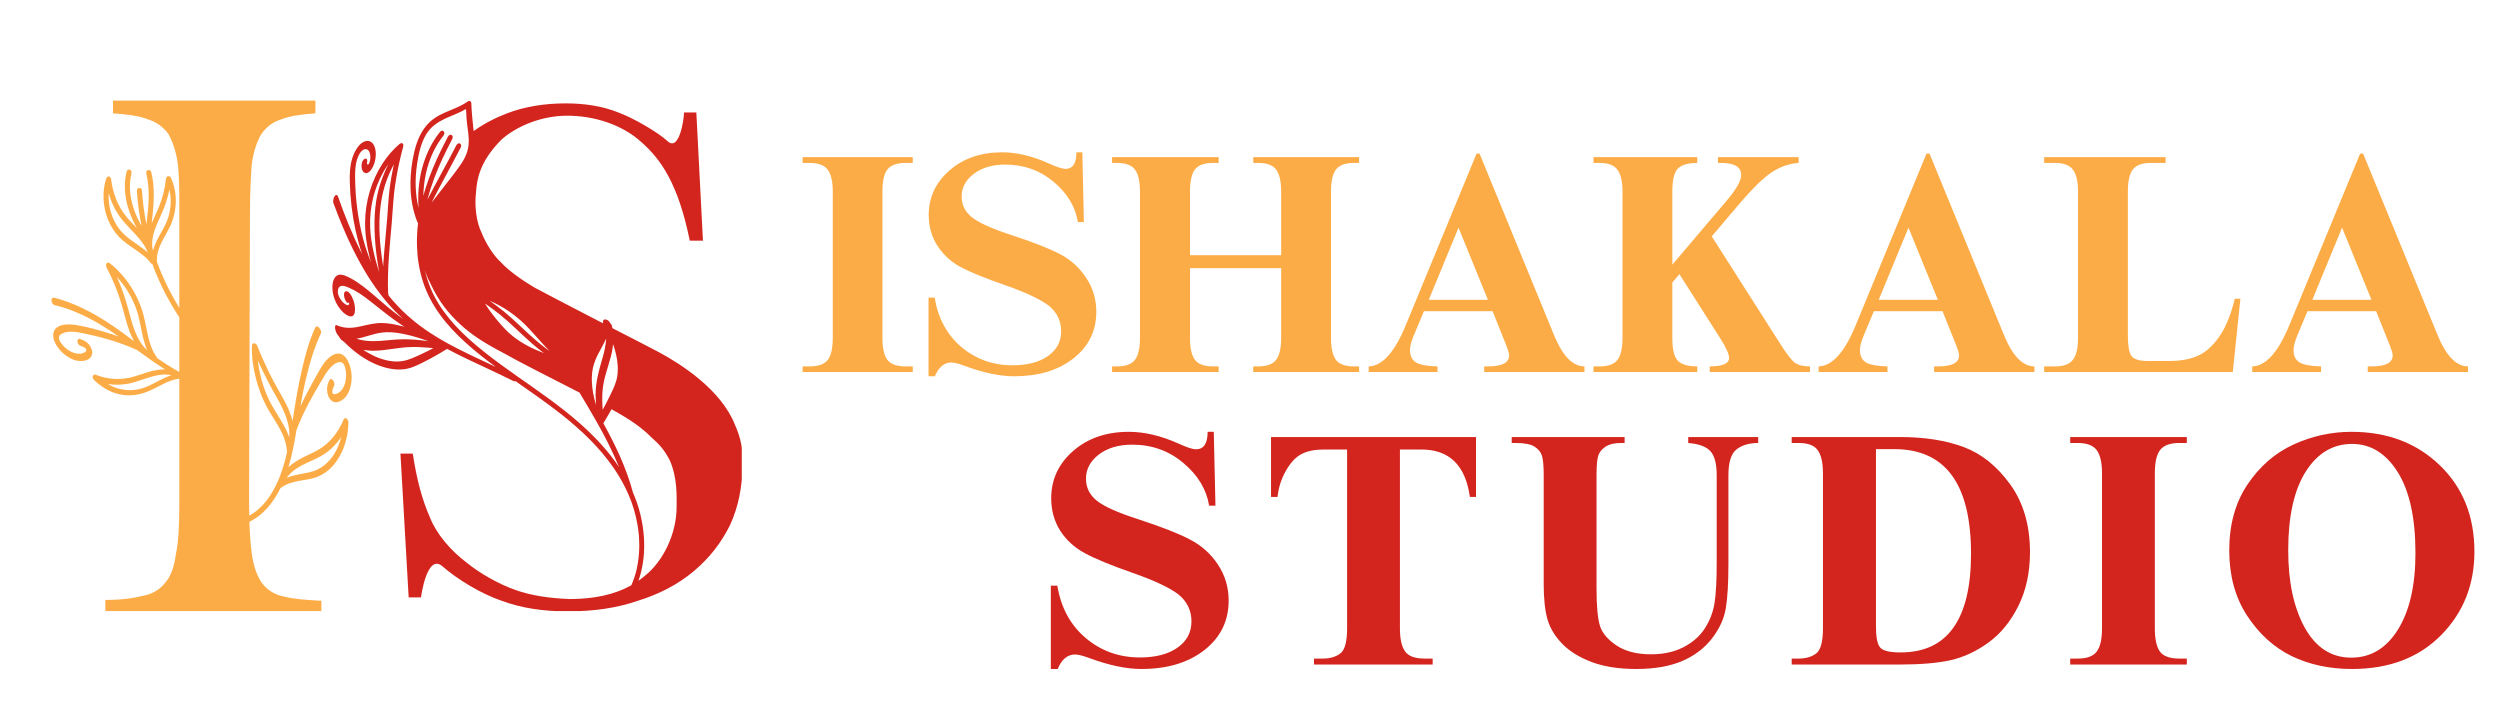 <svg xmlns="http://www.w3.org/2000/svg" xmlns:xlink="http://www.w3.org/1999/xlink" width="280" zoomAndPan="magnify" viewBox="0 0 210 60" height="80" preserveAspectRatio="xMidYMid meet" version="1.0"><defs><g/><clipPath id="b1e329aed4"><path d="M 4.324 8.445 L 29.691 8.445 L 29.691 51.328 L 4.324 51.328 Z M 4.324 8.445 " clip-rule="nonzero"/></clipPath><clipPath id="87598fefa0"><path d="M 27.879 8.445 L 62.309 8.445 L 62.309 51.328 L 27.879 51.328 Z M 27.879 8.445 " clip-rule="nonzero"/></clipPath></defs><rect x="-21" width="252" fill="#ffffff" y="-6" height="72" fill-opacity="1"/><rect x="-21" width="252" fill="#ffffff" y="-6" height="72" fill-opacity="1"/><g clip-path="url(#b1e329aed4)"><path fill="#fcac46" d="M 27.992 31.961 C 27.895 31.828 27.734 31.793 27.676 31.926 C 27.57 32.156 27.469 32.391 27.473 32.707 C 27.469 33.031 27.578 33.391 27.789 33.602 C 28.117 33.938 28.543 33.762 28.812 33.551 C 29.117 33.32 29.344 32.922 29.457 32.418 C 29.516 32.172 29.543 31.883 29.535 31.582 C 29.527 31.43 29.516 31.273 29.488 31.121 C 29.461 30.965 29.422 30.809 29.367 30.656 C 29.293 30.445 29.211 30.273 29.121 30.141 C 29.031 30.004 28.934 29.906 28.832 29.836 C 28.633 29.695 28.422 29.672 28.223 29.723 C 27.82 29.82 27.449 30.191 27.242 30.469 C 27.102 30.656 26.98 30.859 26.855 31.066 C 26.73 31.273 26.613 31.488 26.496 31.703 C 26.277 32.105 26.047 32.512 25.832 32.926 L 25.527 33.523 C 25.43 33.723 25.332 33.926 25.238 34.129 C 25.301 33.727 25.387 33.324 25.457 32.922 C 25.496 32.723 25.539 32.523 25.586 32.324 C 25.625 32.125 25.668 31.926 25.719 31.727 C 26.039 30.391 26.43 29.113 26.961 28.004 C 26.988 27.945 26.977 27.848 26.945 27.754 C 26.91 27.664 26.852 27.57 26.793 27.512 C 26.645 27.371 26.527 27.41 26.469 27.531 C 26.352 27.785 26.246 28.047 26.145 28.32 C 26.039 28.594 25.945 28.875 25.859 29.164 C 25.777 29.449 25.688 29.742 25.609 30.035 C 25.57 30.184 25.535 30.332 25.5 30.484 C 25.461 30.633 25.426 30.785 25.387 30.934 C 25.109 32.145 24.879 33.395 24.688 34.648 C 24.648 34.891 24.617 35.137 24.578 35.375 C 24.527 35.156 24.453 34.941 24.371 34.727 C 24.332 34.621 24.293 34.516 24.25 34.41 C 24.203 34.309 24.156 34.203 24.109 34.102 C 24.043 33.969 23.977 33.836 23.91 33.703 L 23.695 33.309 C 23.555 33.047 23.398 32.789 23.254 32.527 L 23.148 32.332 L 23.039 32.137 C 22.969 32.008 22.898 31.875 22.832 31.742 C 22.695 31.477 22.559 31.211 22.434 30.934 C 22.277 30.625 22.141 30.301 22 29.988 L 21.797 29.516 C 21.734 29.359 21.672 29.203 21.613 29.051 C 21.52 28.805 21.184 28.742 21.168 29.004 C 21.137 29.555 21.176 30.125 21.273 30.703 C 21.312 30.996 21.379 31.285 21.445 31.574 C 21.508 31.863 21.594 32.145 21.68 32.43 C 21.723 32.57 21.77 32.707 21.82 32.84 C 21.867 32.977 21.918 33.113 21.973 33.246 C 22.09 33.512 22.199 33.777 22.332 34.027 C 22.629 34.613 23 35.145 23.328 35.703 C 23.516 36.02 23.688 36.352 23.828 36.703 C 23.961 37.051 24.066 37.422 24.094 37.805 C 24.098 37.852 24.105 37.891 24.121 37.922 C 24.086 38.094 24.047 38.266 24.004 38.434 C 23.961 38.598 23.918 38.766 23.871 38.93 C 23.77 39.258 23.672 39.582 23.555 39.895 C 23.324 40.52 23.031 41.105 22.684 41.641 C 22.215 42.352 21.621 42.938 20.938 43.32 C 20.926 42.914 20.922 42.488 20.922 42.035 L 20.996 17.957 C 20.996 16.312 21.066 14.957 21.137 13.883 C 21.281 12.738 21.566 11.953 21.922 11.312 C 22.352 10.668 22.922 10.238 23.637 10.023 C 24.352 9.738 25.352 9.598 26.496 9.523 L 26.496 8.453 L 9.492 8.453 L 9.492 9.523 C 10.707 9.598 11.707 9.738 12.422 10.023 C 13.137 10.238 13.707 10.668 14.137 11.238 C 14.492 11.883 14.777 12.668 14.922 13.668 C 15.062 14.742 15.062 16.027 15.062 17.598 L 15.062 25.863 C 14.758 25.367 14.473 24.859 14.207 24.34 C 13.816 23.578 13.469 22.789 13.18 21.98 C 13.18 21.961 13.184 21.941 13.184 21.922 C 13.156 21.367 13.324 20.867 13.555 20.398 C 13.609 20.281 13.668 20.168 13.73 20.051 C 13.789 19.938 13.855 19.824 13.918 19.715 C 14.047 19.488 14.164 19.27 14.273 19.047 C 14.672 18.188 14.832 17.277 14.746 16.391 C 14.723 16.141 14.684 15.895 14.613 15.656 C 14.555 15.414 14.469 15.176 14.363 14.941 C 14.27 14.73 13.969 14.762 13.941 15.004 C 13.863 15.828 13.652 16.652 13.324 17.449 C 13.141 17.887 12.93 18.312 12.738 18.766 C 12.859 17.715 12.969 16.699 12.891 15.664 C 12.879 15.461 12.855 15.254 12.82 15.051 C 12.789 14.848 12.75 14.645 12.699 14.441 C 12.629 14.168 12.219 14.273 12.285 14.555 C 12.449 15.254 12.508 15.949 12.488 16.652 C 12.484 16.828 12.477 17.008 12.465 17.184 C 12.449 17.359 12.441 17.539 12.422 17.715 C 12.383 18.07 12.355 18.426 12.305 18.781 C 12.305 18.805 12.297 18.832 12.297 18.855 L 12.172 18.168 C 12.133 17.941 12.105 17.711 12.07 17.48 C 12.008 17.012 11.969 16.535 11.93 16.062 L 11.926 16 C 11.906 15.707 11.477 15.723 11.5 16.027 L 11.535 16.527 C 11.547 16.695 11.57 16.863 11.586 17.031 C 11.617 17.359 11.668 17.684 11.715 18.008 C 11.734 18.172 11.77 18.332 11.797 18.492 C 11.828 18.656 11.852 18.816 11.887 18.977 C 11.348 18.027 10.945 16.949 10.914 15.805 C 10.91 15.59 10.918 15.379 10.938 15.168 C 10.957 14.957 11 14.75 11.047 14.547 C 11.117 14.25 10.707 14.109 10.637 14.414 C 10.59 14.609 10.551 14.809 10.523 15.008 C 10.5 15.207 10.492 15.41 10.488 15.609 C 10.488 15.711 10.488 15.812 10.492 15.914 C 10.5 16.012 10.508 16.113 10.516 16.215 C 10.539 16.414 10.559 16.613 10.602 16.812 C 10.754 17.602 11.062 18.359 11.426 19.043 L 11.508 19.18 C 11.48 19.152 11.453 19.121 11.426 19.094 C 11.258 18.922 11.098 18.746 10.934 18.566 C 10.852 18.477 10.77 18.387 10.691 18.293 C 10.617 18.199 10.539 18.102 10.465 18.004 C 10.398 17.91 10.328 17.812 10.262 17.711 L 10.164 17.559 L 10.074 17.402 C 9.961 17.191 9.852 16.973 9.758 16.742 C 9.656 16.48 9.566 16.207 9.492 15.93 C 9.426 15.648 9.371 15.363 9.336 15.074 C 9.309 14.781 9.012 14.73 8.918 15.012 C 8.57 16.09 8.633 17.359 9.062 18.422 C 9.277 18.961 9.578 19.453 9.949 19.848 C 10.055 19.957 10.156 20.059 10.266 20.156 C 10.379 20.25 10.492 20.34 10.605 20.43 C 10.836 20.602 11.066 20.766 11.305 20.922 C 11.555 21.09 11.801 21.266 12.035 21.457 C 12.156 21.551 12.27 21.652 12.375 21.758 C 12.48 21.867 12.578 21.984 12.672 22.105 C 12.711 22.156 12.754 22.184 12.801 22.191 C 12.965 22.641 13.148 23.082 13.34 23.52 L 13.598 24.078 L 13.871 24.629 C 13.961 24.812 14.066 24.988 14.164 25.168 L 14.312 25.438 C 14.363 25.527 14.418 25.613 14.469 25.703 C 14.656 26.027 14.859 26.344 15.062 26.652 L 15.062 31.242 C 14.707 31.051 14.355 30.844 14.008 30.617 C 13.742 30.449 13.477 30.27 13.207 30.086 C 13.199 30.051 13.184 30.02 13.16 29.988 C 12.793 29.488 12.594 28.895 12.445 28.27 C 12.371 27.957 12.305 27.641 12.246 27.32 C 12.184 27 12.113 26.691 12.031 26.379 C 11.738 25.316 11.211 24.293 10.531 23.43 C 10.434 23.301 10.332 23.18 10.227 23.059 C 10.121 22.941 10.012 22.828 9.902 22.715 C 9.688 22.492 9.449 22.285 9.203 22.098 C 9.102 22.02 9.008 22.051 8.953 22.133 C 8.898 22.215 8.883 22.344 8.945 22.457 C 9.477 23.461 9.91 24.523 10.227 25.617 C 10.379 26.129 10.496 26.648 10.656 27.164 C 10.695 27.289 10.734 27.422 10.777 27.547 C 10.82 27.676 10.871 27.801 10.918 27.93 C 11.02 28.18 11.129 28.434 11.262 28.668 L 11.078 28.531 C 10.078 27.77 9.059 27.043 7.996 26.445 C 7.715 26.281 7.426 26.133 7.141 25.992 C 6.855 25.848 6.57 25.715 6.281 25.594 C 5.992 25.473 5.707 25.363 5.422 25.266 C 5.133 25.168 4.848 25.082 4.559 25.012 C 4.434 24.98 4.328 25.043 4.324 25.223 C 4.324 25.371 4.43 25.59 4.555 25.621 C 5.059 25.738 5.574 25.898 6.082 26.098 C 6.59 26.297 7.109 26.531 7.613 26.801 C 8.008 27.012 8.41 27.238 8.793 27.488 C 8.988 27.609 9.188 27.734 9.379 27.863 C 9.57 27.992 9.758 28.129 9.953 28.262 C 9.648 28.156 9.352 28.051 9.047 27.961 C 8.828 27.891 8.605 27.828 8.379 27.762 C 8.16 27.699 7.938 27.637 7.715 27.582 C 7.273 27.465 6.82 27.371 6.395 27.301 C 5.934 27.23 5.477 27.211 5.074 27.355 C 4.715 27.484 4.367 27.773 4.496 28.422 C 4.621 28.965 5.043 29.48 5.434 29.785 C 5.633 29.941 5.84 30.07 6.047 30.16 C 6.25 30.254 6.461 30.305 6.656 30.32 C 7.066 30.352 7.59 30.254 7.719 29.816 C 7.762 29.684 7.754 29.531 7.707 29.375 C 7.66 29.223 7.582 29.066 7.473 28.934 C 7.246 28.66 6.969 28.559 6.707 28.469 C 6.578 28.422 6.484 28.555 6.504 28.707 C 6.523 28.879 6.652 29.02 6.785 29.062 C 6.918 29.105 7.121 29.156 7.227 29.324 C 7.293 29.438 7.223 29.512 7.168 29.555 C 6.961 29.723 6.656 29.75 6.363 29.684 C 6.059 29.617 5.734 29.445 5.441 29.176 C 5.242 28.988 4.879 28.57 4.957 28.285 C 5 28.129 5.137 28.059 5.25 28.004 C 5.395 27.934 5.555 27.895 5.723 27.875 C 6.082 27.84 6.461 27.891 6.844 27.965 C 7.574 28.109 8.332 28.289 9.07 28.504 C 9.48 28.621 9.891 28.754 10.297 28.906 C 10.5 28.98 10.703 29.055 10.902 29.141 C 11.102 29.219 11.297 29.301 11.492 29.391 L 11.5 29.395 C 11.914 29.695 12.316 29.988 12.711 30.262 C 13.102 30.531 13.484 30.793 13.855 31.027 C 13.605 31.023 13.359 31.051 13.109 31.094 C 12.863 31.137 12.617 31.199 12.379 31.273 C 11.91 31.418 11.449 31.59 10.965 31.707 C 10.758 31.758 10.539 31.789 10.32 31.809 C 10.098 31.828 9.875 31.84 9.648 31.828 C 9.125 31.805 8.594 31.699 8.035 31.477 C 7.914 31.43 7.828 31.488 7.801 31.586 C 7.77 31.68 7.801 31.824 7.902 31.922 C 8.352 32.359 8.816 32.664 9.281 32.875 C 9.512 32.973 9.75 33.059 9.977 33.105 C 10.094 33.133 10.211 33.156 10.324 33.172 C 10.441 33.188 10.555 33.195 10.668 33.199 C 10.785 33.207 10.898 33.207 11.012 33.203 C 11.125 33.195 11.238 33.188 11.348 33.172 C 11.57 33.141 11.797 33.098 12.012 33.031 C 12.547 32.871 13.039 32.594 13.539 32.34 C 14.02 32.09 14.523 31.863 15.062 31.816 L 15.062 42.391 C 15.062 44.105 14.992 45.535 14.777 46.535 C 14.637 47.609 14.348 48.395 13.922 48.895 C 13.492 49.465 12.848 49.895 12.062 50.035 C 11.207 50.25 10.203 50.395 8.848 50.395 L 8.848 51.539 L 26.996 51.539 L 26.996 50.465 C 25.711 50.395 24.637 50.324 23.852 50.109 C 23.066 49.965 22.422 49.535 21.996 48.965 C 21.566 48.324 21.281 47.535 21.137 46.395 C 21.043 45.695 20.98 44.848 20.949 43.828 C 22.062 43.301 22.934 42.266 23.559 41.004 C 24.035 40.637 24.57 40.492 25.121 40.395 C 25.668 40.293 26.227 40.238 26.746 40.016 C 27.184 39.832 27.598 39.535 27.949 39.141 C 28.309 38.746 28.609 38.25 28.844 37.68 C 29.094 37.043 29.25 36.301 29.266 35.508 C 29.273 35.176 28.973 34.98 28.863 35.242 C 28.75 35.5 28.633 35.746 28.5 35.977 C 28.371 36.203 28.223 36.418 28.07 36.613 C 27.766 37.008 27.414 37.332 27.043 37.59 C 26.633 37.871 26.195 38.066 25.762 38.273 C 25.324 38.48 24.902 38.703 24.504 39.016 C 24.41 39.086 24.32 39.164 24.23 39.246 C 24.527 38.25 24.73 37.188 24.91 36.102 L 24.914 36.094 C 25.488 34.582 26.273 33.215 27.055 31.898 C 27.258 31.551 27.465 31.199 27.719 30.922 C 27.945 30.672 28.223 30.426 28.547 30.418 C 28.652 30.414 28.773 30.441 28.871 30.598 C 28.984 30.777 29.031 31.023 29.059 31.227 C 29.102 31.656 29.043 32.07 28.918 32.379 C 28.77 32.738 28.531 32.996 28.246 33.082 C 28.172 33.105 27.988 33.172 27.934 33 C 27.863 32.793 27.996 32.574 28.055 32.445 C 28.113 32.316 28.102 32.109 27.992 31.961 Z M 10.484 19.738 C 10.301 19.57 10.125 19.383 9.973 19.176 C 9.824 18.969 9.691 18.746 9.57 18.508 C 9.461 18.266 9.367 18.016 9.293 17.754 C 9.219 17.492 9.172 17.223 9.145 16.949 C 9.117 16.711 9.121 16.469 9.133 16.23 C 9.18 16.395 9.23 16.555 9.285 16.711 C 9.336 16.867 9.406 17.02 9.473 17.172 C 9.539 17.32 9.613 17.469 9.688 17.609 C 9.77 17.754 9.852 17.891 9.941 18.023 C 10.211 18.445 10.551 18.805 10.875 19.156 C 11.047 19.332 11.211 19.504 11.371 19.68 C 11.453 19.77 11.531 19.855 11.609 19.945 C 11.691 20.035 11.766 20.129 11.84 20.223 C 12.07 20.527 12.281 20.848 12.41 21.207 C 11.82 20.68 11.094 20.297 10.484 19.738 Z M 12.855 21.031 L 12.812 20.895 C 12.785 20.719 12.777 20.539 12.781 20.359 C 12.789 20.184 12.82 20.004 12.855 19.828 C 12.922 19.48 13.051 19.145 13.18 18.828 C 13.266 18.621 13.363 18.418 13.457 18.215 C 13.547 18.016 13.633 17.816 13.723 17.609 C 13.805 17.41 13.875 17.211 13.941 17.008 C 14.012 16.805 14.07 16.602 14.121 16.398 C 14.164 16.238 14.203 16.074 14.234 15.914 C 14.266 16.051 14.289 16.188 14.305 16.328 C 14.324 16.465 14.336 16.605 14.34 16.746 C 14.344 17.027 14.336 17.309 14.285 17.594 C 14.27 17.699 14.25 17.805 14.227 17.91 C 14.203 18.016 14.176 18.117 14.145 18.223 C 14.109 18.328 14.07 18.43 14.035 18.531 C 13.996 18.633 13.953 18.734 13.906 18.836 C 13.684 19.301 13.406 19.734 13.168 20.211 C 13.043 20.473 12.934 20.742 12.855 21.031 Z M 11.594 28.387 C 11.488 28.191 11.398 27.977 11.316 27.77 C 11.238 27.559 11.16 27.352 11.102 27.145 C 11.02 26.871 10.941 26.602 10.871 26.332 C 10.801 26.059 10.73 25.789 10.645 25.523 C 10.57 25.25 10.484 24.98 10.391 24.715 C 10.297 24.445 10.203 24.18 10.094 23.918 C 10.004 23.699 9.918 23.48 9.82 23.27 C 10.055 23.516 10.266 23.785 10.469 24.066 C 10.57 24.207 10.664 24.355 10.75 24.504 C 10.844 24.652 10.93 24.801 11.012 24.957 C 11.074 25.074 11.129 25.195 11.184 25.316 C 11.242 25.438 11.297 25.559 11.344 25.684 C 11.395 25.805 11.438 25.93 11.48 26.059 C 11.523 26.184 11.562 26.309 11.598 26.438 C 11.641 26.59 11.68 26.746 11.711 26.902 C 11.746 27.059 11.781 27.211 11.812 27.367 L 11.902 27.832 C 11.934 27.992 11.969 28.141 12.004 28.297 C 12.051 28.492 12.102 28.676 12.16 28.867 C 12.219 29.055 12.281 29.234 12.355 29.414 C 12.051 29.137 11.801 28.785 11.594 28.387 Z M 12.188 32.535 C 11.395 32.836 10.512 32.871 9.633 32.539 C 9.438 32.461 9.254 32.371 9.066 32.262 C 9.363 32.305 9.656 32.32 9.945 32.316 C 10.23 32.305 10.516 32.273 10.793 32.227 C 11.246 32.137 11.68 31.98 12.117 31.836 C 12.551 31.688 12.984 31.547 13.445 31.488 C 13.762 31.445 14.094 31.449 14.402 31.516 C 13.633 31.758 12.945 32.246 12.188 32.535 Z M 25.883 38.832 C 26.328 38.629 26.777 38.441 27.203 38.164 C 27.59 37.914 27.949 37.602 28.277 37.219 C 28.414 37.062 28.539 36.891 28.66 36.711 C 28.617 36.898 28.562 37.078 28.496 37.25 C 28.434 37.426 28.363 37.59 28.289 37.746 C 28.133 38.062 27.949 38.344 27.746 38.586 C 27.422 38.969 27.043 39.266 26.641 39.453 C 26.117 39.688 25.562 39.754 25.02 39.863 C 24.703 39.926 24.387 40.012 24.078 40.137 C 24.547 39.492 25.23 39.125 25.883 38.832 Z M 24.301 36.742 C 23.977 35.797 23.383 35 22.895 34.152 C 22.828 34.031 22.758 33.91 22.695 33.785 C 22.629 33.66 22.57 33.535 22.512 33.406 C 22.395 33.152 22.289 32.891 22.199 32.625 C 22.008 32.094 21.867 31.539 21.758 30.977 C 21.715 30.742 21.688 30.504 21.66 30.27 C 21.973 30.988 22.324 31.695 22.688 32.383 C 22.824 32.637 22.957 32.887 23.105 33.133 C 23.242 33.383 23.383 33.629 23.52 33.883 C 23.781 34.387 24.023 34.91 24.164 35.469 C 24.277 35.887 24.332 36.324 24.301 36.742 Z M 24.301 36.742 " fill-opacity="1" fill-rule="nonzero"/></g><g clip-path="url(#87598fefa0)"><path fill="#d3251e" d="M 61.738 35.684 C 60.566 32.715 57.18 30.574 55.387 29.605 C 54.656 29.215 53.137 28.434 51.465 27.578 C 51.453 27.547 51.438 27.516 51.422 27.484 C 51.414 27.445 51.406 27.402 51.395 27.363 C 51.375 27.273 51.312 27.18 51.23 27.113 L 51.195 27.043 C 51.078 26.824 50.68 26.754 50.664 26.945 C 50.66 27.016 50.652 27.086 50.641 27.152 C 48.602 26.109 44.914 24.168 44.891 24.152 C 43.855 23.531 42.75 22.77 42.059 22.012 C 41.371 21.391 40.746 20.285 40.473 19.594 C 39.988 18.629 39.852 17.246 39.988 16.141 C 40.059 15.105 40.266 13.586 42.129 11.723 C 43.371 10.617 45.441 9.719 47.652 9.719 C 49.93 9.719 52.277 10.48 53.867 11.93 C 55.523 13.379 56.973 15.453 57.941 20.215 L 59.047 20.215 L 58.492 9.445 L 57.457 9.445 C 57.457 10.066 57.043 12.758 56.078 11.859 C 55.25 11.102 53.246 9.93 51.934 9.445 C 50.555 8.891 49.035 8.684 47.516 8.684 C 45.719 8.684 44.062 8.961 42.613 9.512 C 41.594 9.902 40.645 10.391 39.789 11.008 C 39.785 10.961 39.777 10.914 39.773 10.871 C 39.688 10.141 39.617 9.406 39.59 8.645 C 39.586 8.508 39.457 8.445 39.34 8.5 C 39.32 8.508 39.305 8.52 39.285 8.531 L 39.281 8.531 C 38.688 8.953 38.035 9.16 37.402 9.441 C 36.766 9.723 36.145 10.07 35.633 10.785 C 35.09 11.543 34.828 12.488 34.668 13.391 C 34.512 14.258 34.449 15.133 34.492 15.98 C 34.539 16.922 34.73 17.812 35.039 18.605 C 35.059 18.656 35.086 18.699 35.117 18.727 C 35.039 19.367 35.008 20.016 35.027 20.664 C 35.059 21.684 35.215 22.711 35.539 23.688 C 35.852 24.668 36.348 25.582 36.945 26.41 C 37.582 27.293 38.332 28.078 39.133 28.801 C 39.934 29.527 40.785 30.188 41.648 30.824 C 40.297 30.184 38.938 29.578 37.574 28.828 C 37.547 28.805 37.516 28.785 37.48 28.766 L 37.414 28.738 C 36.996 28.5 36.574 28.254 36.16 27.98 C 35.539 27.574 34.922 27.117 34.332 26.594 C 34.035 26.332 33.742 26.055 33.461 25.758 C 33.32 25.609 33.176 25.457 33.043 25.301 C 32.91 25.145 32.77 24.988 32.645 24.824 L 32.602 24.613 C 32.562 23.613 32.598 22.609 32.664 21.629 C 32.727 20.648 32.824 19.688 32.906 18.738 C 32.98 17.898 33.012 17.074 33.102 16.25 C 33.145 15.867 33.199 15.48 33.262 15.102 C 33.293 14.914 33.324 14.727 33.359 14.539 C 33.395 14.352 33.43 14.164 33.469 13.98 C 33.523 13.73 33.574 13.477 33.637 13.234 L 33.727 12.863 L 33.824 12.496 C 33.836 12.465 33.844 12.434 33.848 12.402 L 33.867 12.32 C 33.945 12.031 33.734 11.949 33.555 12.098 C 32.508 12.988 31.582 14.352 31.062 16.062 C 30.809 16.902 30.676 17.797 30.668 18.699 C 30.66 19.691 30.816 20.668 31.055 21.625 C 31.094 21.766 31.133 21.91 31.172 22.055 C 30.836 21.23 30.566 20.375 30.363 19.508 C 30.164 18.645 30.023 17.766 29.934 16.883 L 29.895 16.469 L 29.871 16.059 C 29.863 15.918 29.852 15.781 29.848 15.641 L 29.836 15.227 C 29.828 14.977 29.824 14.727 29.832 14.469 C 29.84 14.207 29.867 13.957 29.914 13.695 C 29.949 13.512 30.012 13.316 30.09 13.133 C 30.168 12.953 30.266 12.793 30.387 12.68 C 30.621 12.457 30.867 12.492 30.992 12.695 C 31.051 12.797 31.098 12.953 31.105 13.125 C 31.117 13.301 31.098 13.5 31.023 13.672 C 31.004 13.727 30.98 13.758 30.953 13.801 C 30.93 13.836 30.906 13.828 30.891 13.82 C 30.875 13.816 30.848 13.801 30.832 13.758 C 30.832 13.758 30.828 13.73 30.824 13.711 C 30.828 13.699 30.832 13.656 30.836 13.641 C 30.938 13.188 30.496 13.234 30.395 13.703 C 30.344 13.953 30.371 14.176 30.449 14.328 C 30.527 14.48 30.656 14.566 30.801 14.539 C 30.98 14.508 31.141 14.344 31.266 14.121 C 31.391 13.898 31.488 13.629 31.527 13.375 C 31.574 13.102 31.578 12.852 31.543 12.629 C 31.508 12.41 31.438 12.227 31.336 12.086 C 31.129 11.812 30.801 11.73 30.406 12 C 30.051 12.242 29.742 12.789 29.578 13.336 C 29.531 13.5 29.492 13.664 29.465 13.824 C 29.449 13.906 29.438 13.984 29.43 14.066 C 29.418 14.148 29.41 14.23 29.402 14.312 C 29.391 14.477 29.383 14.637 29.379 14.797 C 29.379 14.961 29.383 15.121 29.383 15.277 C 29.414 16.648 29.578 18.016 29.867 19.359 C 30.023 20.035 30.195 20.699 30.426 21.359 C 30.391 21.285 30.355 21.215 30.32 21.145 C 29.547 19.609 28.934 18.051 28.398 16.523 C 28.344 16.363 28.227 16.316 28.113 16.473 C 28.012 16.609 27.945 16.906 28.012 17.07 C 28.141 17.414 28.266 17.75 28.402 18.098 C 28.473 18.27 28.539 18.438 28.609 18.609 C 28.68 18.781 28.75 18.953 28.824 19.129 L 28.934 19.383 L 29.047 19.645 C 29.125 19.816 29.203 19.988 29.277 20.16 C 29.359 20.332 29.441 20.504 29.523 20.676 L 29.648 20.934 L 29.777 21.191 C 29.867 21.363 29.953 21.535 30.043 21.703 C 30.137 21.875 30.23 22.047 30.324 22.215 C 30.414 22.387 30.516 22.555 30.617 22.723 C 30.719 22.891 30.812 23.059 30.922 23.227 C 31.34 23.891 31.805 24.539 32.305 25.152 C 32.789 25.75 33.316 26.297 33.859 26.785 C 33.266 26.367 32.68 25.898 32.133 25.418 C 31.848 25.18 31.586 24.945 31.316 24.719 C 31.18 24.609 31.051 24.5 30.918 24.387 C 30.785 24.281 30.656 24.176 30.523 24.074 C 30.168 23.805 29.82 23.57 29.473 23.383 C 29.133 23.203 28.75 23.008 28.43 23.09 C 28.277 23.133 28.133 23.266 28.031 23.492 C 27.934 23.715 27.895 24.039 27.938 24.445 C 27.957 24.648 28.012 24.848 28.07 25.027 C 28.133 25.211 28.203 25.379 28.289 25.535 C 28.469 25.848 28.672 26.094 28.867 26.273 C 29.09 26.469 29.328 26.598 29.508 26.578 C 29.691 26.562 29.812 26.402 29.82 26.035 C 29.824 25.863 29.809 25.66 29.758 25.457 C 29.707 25.258 29.625 25.055 29.535 24.879 C 29.348 24.531 29.105 24.355 28.957 24.527 C 28.855 24.645 28.891 24.93 28.98 25.152 C 29.07 25.375 29.219 25.531 29.312 25.406 C 29.285 25.441 29.312 25.285 29.332 25.449 C 29.328 25.434 29.328 25.484 29.328 25.504 C 29.32 25.633 29.23 25.648 29.164 25.629 C 29.059 25.602 28.93 25.512 28.797 25.383 C 28.668 25.25 28.547 25.074 28.461 24.871 C 28.27 24.426 28.438 24.109 28.586 24.043 C 28.82 23.941 29.129 24.09 29.395 24.207 C 29.676 24.328 29.969 24.492 30.254 24.684 C 30.328 24.734 30.398 24.781 30.473 24.836 C 30.547 24.887 30.621 24.938 30.695 24.992 C 30.844 25.102 30.996 25.215 31.145 25.336 C 31.297 25.453 31.449 25.574 31.605 25.699 C 31.766 25.82 31.914 25.949 32.078 26.074 C 32.234 26.195 32.395 26.32 32.555 26.445 C 32.719 26.566 32.879 26.688 33.043 26.809 C 33.195 26.918 33.352 27.027 33.508 27.141 C 33.664 27.246 33.82 27.352 33.977 27.453 C 33.91 27.434 33.844 27.418 33.777 27.398 C 33.629 27.359 33.48 27.324 33.332 27.293 C 33.188 27.262 33.043 27.23 32.898 27.207 C 32.613 27.164 32.332 27.137 32.066 27.133 C 31.457 27.129 30.902 27.277 30.344 27.402 C 30.027 27.473 29.707 27.535 29.367 27.535 C 29.195 27.539 29.023 27.527 28.84 27.492 C 28.656 27.457 28.469 27.402 28.273 27.316 C 28.168 27.27 28.129 27.402 28.148 27.586 C 28.172 27.77 28.254 28.004 28.383 28.152 L 28.461 28.246 C 28.539 28.406 28.648 28.535 28.754 28.609 C 28.801 28.645 28.848 28.676 28.895 28.711 C 29.762 29.59 30.668 30.203 31.512 30.574 C 32.355 30.941 33.141 31.086 33.824 31.027 C 34.145 31.004 34.426 30.922 34.695 30.824 C 34.961 30.723 35.215 30.598 35.465 30.477 C 35.945 30.242 36.41 29.988 36.863 29.723 C 37.094 29.59 37.32 29.453 37.547 29.312 C 37.551 29.312 37.555 29.312 37.562 29.312 C 38.102 29.602 38.641 29.867 39.176 30.125 C 40.5 30.758 41.812 31.352 43.105 31.996 C 43.191 32.035 43.262 32.039 43.312 32.02 C 44.641 32.953 45.977 33.871 47.242 34.875 C 48.051 35.516 48.828 36.199 49.555 36.93 C 49.918 37.293 50.262 37.676 50.598 38.066 C 50.926 38.461 51.242 38.867 51.535 39.289 C 52.523 40.719 53.258 42.336 53.543 44.051 C 53.566 44.207 53.598 44.359 53.613 44.516 L 53.668 44.98 L 53.691 45.445 C 53.703 45.602 53.695 45.758 53.699 45.91 C 53.691 46.535 53.625 47.156 53.492 47.762 C 53.391 48.242 53.23 48.707 53.035 49.16 C 51.645 49.945 49.898 50.32 47.859 50.32 C 46.203 50.254 44.684 50.047 43.305 49.562 C 41.922 49.078 40.332 48.18 39.23 47.285 C 37.848 46.246 36.676 44.867 36.121 43.484 C 35.43 41.898 35.016 40.309 34.672 38.102 L 33.637 38.102 L 34.328 50.184 L 35.363 50.184 C 35.363 50.184 35.844 46.453 37.156 47.559 C 38.398 48.664 40.473 49.906 42.129 50.461 C 43.785 51.082 45.648 51.355 47.652 51.355 C 49.863 51.355 51.797 51.082 53.59 50.461 C 55.387 49.906 56.973 49.078 58.285 47.973 C 59.598 46.867 60.566 45.625 61.324 44.105 C 62.016 42.59 62.359 40.93 62.359 39.137 C 62.43 37.684 62.223 36.789 61.738 35.684 Z M 31.094 19.129 C 31.055 18.277 31.145 17.422 31.344 16.613 C 31.398 16.41 31.449 16.207 31.516 16.012 C 31.582 15.816 31.648 15.625 31.727 15.434 C 31.805 15.246 31.887 15.062 31.973 14.883 C 32.059 14.703 32.152 14.535 32.246 14.367 C 32.363 14.164 32.492 13.973 32.621 13.789 C 32.512 14.02 32.398 14.246 32.301 14.488 C 32.25 14.609 32.199 14.73 32.152 14.852 C 32.105 14.973 32.059 15.102 32.016 15.227 C 31.84 15.73 31.707 16.258 31.613 16.801 C 31.477 17.625 31.438 18.461 31.461 19.309 C 31.484 20.152 31.566 21.004 31.691 21.871 C 31.719 22.031 31.734 22.195 31.766 22.359 L 31.844 22.852 C 31.461 21.629 31.152 20.398 31.094 19.129 Z M 32.273 21.172 C 32.262 21.273 32.254 21.375 32.246 21.477 C 32.238 21.578 32.23 21.68 32.227 21.781 C 32.211 21.984 32.191 22.191 32.188 22.395 C 32.043 21.516 31.938 20.645 31.891 19.785 C 31.848 18.949 31.863 18.125 31.965 17.316 C 32.066 16.508 32.254 15.711 32.547 14.957 C 32.629 14.758 32.711 14.555 32.801 14.363 C 32.891 14.172 32.984 13.98 33.082 13.797 C 32.934 14.492 32.809 15.203 32.719 15.934 C 32.629 16.684 32.59 17.449 32.535 18.219 C 32.457 19.191 32.355 20.172 32.273 21.172 Z M 29.941 28.453 C 30.309 28.395 30.656 28.289 31.008 28.184 C 31.355 28.082 31.707 27.984 32.082 27.938 C 32.328 27.906 32.59 27.895 32.855 27.91 C 33.125 27.926 33.398 27.961 33.684 28.012 C 33.824 28.035 33.965 28.062 34.109 28.098 C 34.254 28.129 34.402 28.164 34.547 28.203 C 34.84 28.285 35.141 28.367 35.441 28.469 C 35.621 28.527 35.801 28.59 35.977 28.656 C 35.77 28.629 35.562 28.602 35.359 28.582 C 35.051 28.547 34.754 28.52 34.457 28.512 C 34.164 28.496 33.875 28.492 33.59 28.508 C 33.074 28.523 32.574 28.586 32.07 28.625 C 31.57 28.66 31.055 28.684 30.504 28.59 C 30.32 28.559 30.133 28.512 29.941 28.453 Z M 35.32 29.781 C 34.844 29.996 34.367 30.238 33.812 30.328 C 33.141 30.441 32.332 30.312 31.465 29.922 C 31.156 29.773 30.836 29.605 30.516 29.387 C 30.668 29.414 30.812 29.434 30.957 29.445 C 31.105 29.461 31.246 29.461 31.387 29.461 C 31.668 29.461 31.938 29.441 32.199 29.41 C 32.715 29.348 33.215 29.266 33.734 29.207 C 33.992 29.18 34.254 29.16 34.523 29.152 C 34.793 29.141 35.07 29.141 35.355 29.164 C 35.707 29.18 36.055 29.215 36.406 29.242 C 36.051 29.43 35.688 29.613 35.32 29.781 Z M 51.469 29.164 C 51.48 29.078 51.488 28.988 51.496 28.902 C 51.836 29.871 51.984 30.836 51.844 31.648 C 51.742 32.219 51.496 32.695 51.266 33.176 C 51.062 33.598 50.848 34.016 50.625 34.422 C 50.617 34.289 50.609 34.156 50.602 34.023 C 50.598 33.891 50.59 33.762 50.59 33.633 C 50.578 33.055 50.625 32.516 50.738 31.996 C 50.844 31.516 50.992 31.059 51.129 30.594 C 51.27 30.129 51.402 29.664 51.469 29.164 Z M 49.746 31.273 C 49.773 31.027 49.824 30.789 49.898 30.562 C 50.066 30.012 50.352 29.535 50.617 29.043 C 50.723 28.844 50.828 28.645 50.918 28.434 C 50.887 29.051 50.742 29.629 50.578 30.184 C 50.441 30.668 50.301 31.145 50.199 31.641 C 50.094 32.141 50.027 32.648 50.031 33.207 C 50.035 33.473 50.051 33.742 50.066 34.016 C 49.965 33.672 49.879 33.344 49.82 33.012 C 49.762 32.688 49.727 32.359 49.715 32.047 C 49.703 31.781 49.715 31.523 49.746 31.273 Z M 42.75 26.152 C 43.215 26.473 43.676 26.844 44.105 27.266 C 44.582 27.738 45.027 28.262 45.504 28.785 C 45.719 29.023 45.941 29.262 46.176 29.496 C 45.508 29.031 44.906 28.508 44.352 27.996 C 43.883 27.566 43.434 27.133 42.984 26.73 C 42.535 26.324 42.098 25.969 41.66 25.648 C 41.48 25.52 41.305 25.391 41.125 25.266 C 41.668 25.492 42.211 25.781 42.75 26.152 Z M 41.301 25.895 C 41.742 26.211 42.176 26.562 42.621 26.957 C 43.512 27.75 44.383 28.652 45.426 29.461 C 45.516 29.527 45.609 29.598 45.699 29.664 C 44.746 29.309 43.832 28.844 43.059 28.227 C 42.566 27.832 42.156 27.363 41.777 26.914 C 41.406 26.473 41.078 26.027 40.797 25.59 L 40.734 25.492 C 40.926 25.629 41.113 25.762 41.301 25.895 Z M 36.957 11.086 C 36.344 11.848 35.891 12.742 35.586 13.688 C 35.285 14.641 35.137 15.633 35.133 16.59 C 35.133 16.738 35.129 16.883 35.137 17.031 L 35.156 17.469 C 35.02 16.898 34.938 16.289 34.918 15.664 C 34.898 15.039 34.941 14.398 35.039 13.754 C 35.16 12.941 35.348 12.059 35.777 11.32 C 36.176 10.637 36.785 10.25 37.363 9.977 C 37.961 9.695 38.562 9.504 39.145 9.156 C 39.168 9.703 39.203 10.25 39.281 10.773 C 39.367 11.379 39.449 12.023 39.262 12.684 C 39.047 13.434 38.531 14.066 38.09 14.656 C 37.645 15.238 37.203 15.809 36.754 16.379 C 36.672 16.488 36.586 16.598 36.5 16.703 C 36.414 16.812 36.332 16.922 36.246 17.027 C 36.637 16.258 37.043 15.496 37.461 14.73 C 37.871 13.961 38.289 13.188 38.699 12.395 C 38.863 12.078 38.5 11.879 38.332 12.203 C 37.934 12.984 37.52 13.742 37.109 14.5 C 36.703 15.258 36.289 16.008 35.902 16.773 C 36.207 15.598 36.645 14.457 37.156 13.348 C 37.406 12.809 37.68 12.281 37.949 11.754 L 37.984 11.684 C 38.16 11.359 37.797 11.16 37.621 11.488 C 37.426 11.855 37.238 12.227 37.055 12.602 C 36.562 13.609 36.121 14.648 35.777 15.723 C 35.695 15.965 35.629 16.215 35.559 16.461 C 35.586 15.207 35.836 13.914 36.41 12.727 C 36.641 12.25 36.918 11.812 37.238 11.41 C 37.469 11.125 37.191 10.797 36.957 11.086 Z M 48.699 35.555 C 47.027 34.078 45.188 32.836 43.391 31.57 C 42.477 30.926 41.57 30.273 40.699 29.582 C 39.828 28.887 38.992 28.156 38.246 27.348 C 37.555 26.594 36.945 25.773 36.48 24.875 C 36.246 24.426 36.055 23.957 35.906 23.477 C 35.82 23.238 35.766 22.992 35.703 22.746 C 35.695 22.723 35.691 22.699 35.688 22.672 C 35.797 23.047 35.941 23.398 36.121 23.738 C 36.883 25.395 37.711 26.359 38.676 27.258 C 39.645 28.156 40.746 28.848 42.336 29.676 C 43.371 30.281 46.324 31.773 48.68 32.98 C 49.16 33.785 49.648 34.598 50.117 35.43 L 50.148 35.492 C 50.164 35.531 50.184 35.562 50.207 35.59 C 50.52 36.141 50.82 36.703 51.102 37.27 C 51.43 37.922 51.734 38.582 52.008 39.25 C 51.086 37.863 49.934 36.648 48.699 35.555 Z M 56.836 42.586 C 56.836 44.797 55.73 47.145 54.145 48.387 C 53.98 48.527 53.809 48.66 53.633 48.785 C 53.664 48.684 53.695 48.582 53.73 48.48 C 54.066 47.375 54.168 46.215 54.086 45.074 C 54.039 44.43 53.934 43.793 53.781 43.168 C 53.629 42.543 53.414 41.934 53.156 41.344 C 53.156 41.336 53.156 41.332 53.156 41.328 C 52.887 40.324 52.52 39.348 52.102 38.383 C 51.676 37.422 51.191 36.48 50.688 35.562 C 50.688 35.559 50.688 35.551 50.688 35.547 C 50.922 35.164 51.148 34.773 51.367 34.375 C 51.516 34.457 51.637 34.523 51.727 34.578 C 52.969 35.27 53.938 35.961 54.625 36.648 C 55.387 37.34 55.801 37.754 56.285 38.723 C 56.906 40.172 56.836 41.691 56.836 42.586 Z M 56.836 42.586 " fill-opacity="1" fill-rule="nonzero"/></g><g fill="#fcac46" fill-opacity="1"><g transform="translate(66.983, 31.247)"><g><path d="M 9.688 -0.469 L 9.688 0 L 0.438 0 L 0.438 -0.469 L 1.031 -0.469 C 1.758 -0.469 2.266 -0.648 2.547 -1.016 C 2.828 -1.379 2.969 -1.992 2.969 -2.859 L 2.969 -15.156 C 2.969 -16 2.828 -16.609 2.547 -16.984 C 2.273 -17.367 1.77 -17.562 1.031 -17.562 L 0.438 -17.562 L 0.438 -18.047 L 9.688 -18.047 L 9.688 -17.562 L 9.094 -17.562 C 8.363 -17.562 7.852 -17.379 7.562 -17.016 C 7.281 -16.66 7.141 -16.039 7.141 -15.156 L 7.141 -2.859 C 7.141 -2.023 7.273 -1.414 7.547 -1.031 C 7.828 -0.656 8.344 -0.469 9.094 -0.469 Z M 9.688 -0.469 "/></g></g></g><g fill="#fcac46" fill-opacity="1"><g transform="translate(77.106, 31.247)"><g><path d="M 13.812 -18.453 L 13.938 -12.594 L 13.438 -12.594 C 13.227 -13.883 12.551 -15.008 11.406 -15.969 C 10.258 -16.938 8.898 -17.422 7.328 -17.422 C 6.254 -17.422 5.375 -17.16 4.688 -16.641 C 4.008 -16.129 3.672 -15.492 3.672 -14.734 C 3.672 -14.035 3.957 -13.457 4.531 -13 C 5.102 -12.539 6.211 -12.039 7.859 -11.5 C 9.672 -10.906 11.023 -10.375 11.922 -9.906 C 12.816 -9.445 13.551 -8.785 14.125 -7.922 C 14.695 -7.066 14.984 -6.113 14.984 -5.062 C 14.984 -3.457 14.344 -2.148 13.062 -1.141 C 11.789 -0.141 10.129 0.359 8.078 0.359 C 6.879 0.359 5.508 0.07 3.969 -0.5 C 3.438 -0.695 3.051 -0.797 2.812 -0.797 C 2.207 -0.797 1.742 -0.41 1.422 0.359 L 0.891 0.359 L 0.891 -6.25 L 1.406 -6.25 C 1.688 -4.508 2.438 -3.125 3.656 -2.094 C 4.875 -1.07 6.301 -0.562 7.938 -0.562 C 9.176 -0.562 10.164 -0.816 10.906 -1.328 C 11.656 -1.848 12.031 -2.547 12.031 -3.422 C 12.031 -4.285 11.688 -5 11 -5.562 C 10.289 -6.102 9.078 -6.676 7.359 -7.281 C 5.641 -7.875 4.375 -8.391 3.562 -8.828 C 2.75 -9.273 2.102 -9.875 1.625 -10.625 C 1.145 -11.375 0.906 -12.227 0.906 -13.188 C 0.906 -14.664 1.484 -15.91 2.641 -16.922 C 3.805 -17.941 5.281 -18.453 7.062 -18.453 C 8.301 -18.453 9.613 -18.141 11 -17.516 C 11.676 -17.211 12.141 -17.062 12.391 -17.062 C 13.004 -17.062 13.312 -17.523 13.312 -18.453 Z M 13.812 -18.453 "/></g></g></g><g fill="#fcac46" fill-opacity="1"><g transform="translate(92.976, 31.247)"><g><path d="M 14.641 -8.719 L 6.984 -8.719 L 6.984 -2.859 C 6.984 -2.023 7.117 -1.414 7.391 -1.031 C 7.66 -0.656 8.172 -0.469 8.922 -0.469 L 9.391 -0.469 L 9.391 0 L 0.438 0 L 0.438 -0.469 L 0.844 -0.469 C 1.562 -0.469 2.062 -0.645 2.344 -1 C 2.633 -1.363 2.781 -1.984 2.781 -2.859 L 2.781 -15.156 C 2.781 -16.008 2.641 -16.625 2.359 -17 C 2.086 -17.375 1.582 -17.562 0.844 -17.562 L 0.438 -17.562 L 0.438 -18.047 L 9.391 -18.047 L 9.391 -17.562 L 8.922 -17.562 C 8.191 -17.562 7.688 -17.379 7.406 -17.016 C 7.125 -16.66 6.984 -16.039 6.984 -15.156 L 6.984 -9.812 L 14.641 -9.812 L 14.641 -15.156 C 14.641 -16.008 14.5 -16.625 14.219 -17 C 13.945 -17.375 13.441 -17.562 12.703 -17.562 L 12.297 -17.562 L 12.297 -18.047 L 21.188 -18.047 L 21.188 -17.562 L 20.766 -17.562 C 20.047 -17.562 19.539 -17.379 19.25 -17.016 C 18.969 -16.66 18.828 -16.039 18.828 -15.156 L 18.828 -2.859 C 18.828 -2.023 18.961 -1.414 19.234 -1.031 C 19.504 -0.656 20.016 -0.469 20.766 -0.469 L 21.188 -0.469 L 21.188 0 L 12.297 0 L 12.297 -0.469 L 12.703 -0.469 C 13.422 -0.469 13.922 -0.645 14.203 -1 C 14.492 -1.363 14.641 -1.984 14.641 -2.859 Z M 14.641 -8.719 "/></g></g></g><g fill="#fcac46" fill-opacity="1"><g transform="translate(114.594, 31.247)"><g><path d="M 10.781 -5.109 L 5.016 -5.109 L 4.141 -3.016 C 3.941 -2.516 3.844 -2.125 3.844 -1.844 C 3.844 -1.352 4.016 -1.004 4.359 -0.797 C 4.703 -0.598 5.301 -0.488 6.156 -0.469 L 6.156 0 L 0.375 0 L 0.375 -0.469 C 1.52 -0.5 2.562 -1.66 3.5 -3.953 L 9.438 -18.344 L 9.688 -18.344 L 15.922 -3.156 C 16.648 -1.363 17.508 -0.469 18.5 -0.469 L 18.5 0 L 10.078 0 L 10.078 -0.469 L 10.391 -0.469 C 11.578 -0.469 12.172 -0.773 12.172 -1.391 C 12.172 -1.547 12.098 -1.812 11.953 -2.188 Z M 10.391 -6.062 L 7.922 -12.125 L 5.422 -6.062 Z M 10.391 -6.062 "/></g></g></g><g fill="#fcac46" fill-opacity="1"><g transform="translate(133.492, 31.247)"><g><path d="M 10.297 -11.391 L 16.031 -2.391 C 16.594 -1.504 17.016 -0.961 17.297 -0.766 C 17.578 -0.566 17.992 -0.469 18.547 -0.469 L 18.547 0 L 10.125 0 L 10.125 -0.469 C 11.207 -0.469 11.75 -0.707 11.75 -1.188 C 11.75 -1.488 11.523 -2 11.078 -2.719 L 7.578 -8.219 L 6.984 -7.516 L 6.984 -2.859 C 6.984 -1.879 7.145 -1.234 7.469 -0.922 C 7.789 -0.617 8.328 -0.469 9.078 -0.469 L 9.078 0 L 0.359 0 L 0.359 -0.469 L 0.859 -0.469 C 1.586 -0.469 2.094 -0.648 2.375 -1.016 C 2.656 -1.379 2.797 -1.992 2.797 -2.859 L 2.797 -15.156 C 2.797 -16 2.656 -16.609 2.375 -16.984 C 2.102 -17.367 1.598 -17.562 0.859 -17.562 L 0.359 -17.562 L 0.359 -18.047 L 9.078 -18.047 L 9.078 -17.562 C 8.336 -17.562 7.801 -17.41 7.469 -17.109 C 7.145 -16.805 6.984 -16.156 6.984 -15.156 L 6.984 -9.016 L 11.547 -14.391 C 12.359 -15.348 12.766 -16.066 12.766 -16.547 C 12.766 -17.223 12.203 -17.562 11.078 -17.562 L 10.812 -17.562 L 10.812 -18.047 L 17.594 -18.047 L 17.594 -17.562 C 16.738 -17.508 15.922 -17.203 15.141 -16.641 C 14.367 -16.078 13.297 -14.969 11.922 -13.312 Z M 10.297 -11.391 "/></g></g></g><g fill="#fcac46" fill-opacity="1"><g transform="translate(152.39, 31.247)"><g><path d="M 10.781 -5.109 L 5.016 -5.109 L 4.141 -3.016 C 3.941 -2.516 3.844 -2.125 3.844 -1.844 C 3.844 -1.352 4.016 -1.004 4.359 -0.797 C 4.703 -0.598 5.301 -0.488 6.156 -0.469 L 6.156 0 L 0.375 0 L 0.375 -0.469 C 1.52 -0.5 2.562 -1.66 3.5 -3.953 L 9.438 -18.344 L 9.688 -18.344 L 15.922 -3.156 C 16.648 -1.363 17.508 -0.469 18.5 -0.469 L 18.5 0 L 10.078 0 L 10.078 -0.469 L 10.391 -0.469 C 11.578 -0.469 12.172 -0.773 12.172 -1.391 C 12.172 -1.547 12.098 -1.812 11.953 -2.188 Z M 10.391 -6.062 L 7.922 -12.125 L 5.422 -6.062 Z M 10.391 -6.062 "/></g></g></g><g fill="#fcac46" fill-opacity="1"><g transform="translate(171.288, 31.247)"><g><path d="M 16.906 -6.156 L 16.266 0 L 0.422 0 L 0.422 -0.469 L 1.328 -0.469 C 2.047 -0.469 2.547 -0.648 2.828 -1.016 C 3.117 -1.379 3.266 -1.992 3.266 -2.859 L 3.266 -15.156 C 3.266 -16 3.125 -16.609 2.844 -16.984 C 2.57 -17.367 2.066 -17.562 1.328 -17.562 L 0.422 -17.562 L 0.422 -18.047 L 10.625 -18.047 L 10.625 -17.562 L 9.391 -17.562 C 8.66 -17.562 8.156 -17.379 7.875 -17.016 C 7.594 -16.66 7.453 -16.039 7.453 -15.156 L 7.453 -3.094 C 7.453 -2.25 7.547 -1.676 7.734 -1.375 C 7.93 -1.07 8.406 -0.922 9.156 -0.922 L 10.891 -0.922 C 11.836 -0.922 12.641 -1.062 13.297 -1.344 C 13.961 -1.633 14.566 -2.164 15.109 -2.938 C 15.66 -3.719 16.102 -4.789 16.438 -6.156 Z M 16.906 -6.156 "/></g></g></g><g fill="#fcac46" fill-opacity="1"><g transform="translate(188.813, 31.247)"><g><path d="M 10.781 -5.109 L 5.016 -5.109 L 4.141 -3.016 C 3.941 -2.516 3.844 -2.125 3.844 -1.844 C 3.844 -1.352 4.016 -1.004 4.359 -0.797 C 4.703 -0.598 5.301 -0.488 6.156 -0.469 L 6.156 0 L 0.375 0 L 0.375 -0.469 C 1.52 -0.5 2.562 -1.66 3.5 -3.953 L 9.438 -18.344 L 9.688 -18.344 L 15.922 -3.156 C 16.648 -1.363 17.508 -0.469 18.5 -0.469 L 18.5 0 L 10.078 0 L 10.078 -0.469 L 10.391 -0.469 C 11.578 -0.469 12.172 -0.773 12.172 -1.391 C 12.172 -1.547 12.098 -1.812 11.953 -2.188 Z M 10.391 -6.062 L 7.922 -12.125 L 5.422 -6.062 Z M 10.391 -6.062 "/></g></g></g><g fill="#fcac46" fill-opacity="1"><g transform="translate(207.723, 31.247)"><g/></g></g><g fill="#d3251e" fill-opacity="1"><g transform="translate(87.332, 55.82)"><g><path d="M 14.625 -19.547 L 14.766 -13.344 L 14.234 -13.344 C 14.016 -14.707 13.297 -15.898 12.078 -16.922 C 10.867 -17.953 9.43 -18.469 7.766 -18.469 C 6.629 -18.469 5.695 -18.191 4.969 -17.641 C 4.25 -17.086 3.891 -16.41 3.891 -15.609 C 3.891 -14.867 4.191 -14.254 4.797 -13.766 C 5.398 -13.273 6.578 -12.75 8.328 -12.188 C 10.242 -11.562 11.676 -11 12.625 -10.5 C 13.582 -10.008 14.363 -9.312 14.969 -8.406 C 15.57 -7.5 15.875 -6.488 15.875 -5.375 C 15.875 -3.664 15.195 -2.281 13.844 -1.219 C 12.488 -0.156 10.723 0.375 8.547 0.375 C 7.285 0.375 5.836 0.07 4.203 -0.531 C 3.641 -0.738 3.234 -0.844 2.984 -0.844 C 2.336 -0.844 1.848 -0.438 1.516 0.375 L 0.938 0.375 L 0.938 -6.625 L 1.484 -6.625 C 1.785 -4.781 2.582 -3.312 3.875 -2.219 C 5.164 -1.133 6.68 -0.594 8.422 -0.594 C 9.734 -0.594 10.781 -0.863 11.562 -1.406 C 12.352 -1.957 12.75 -2.695 12.75 -3.625 C 12.75 -4.539 12.383 -5.297 11.656 -5.891 C 10.906 -6.461 9.617 -7.066 7.797 -7.703 C 5.984 -8.336 4.645 -8.891 3.781 -9.359 C 2.914 -9.828 2.227 -10.457 1.719 -11.25 C 1.219 -12.051 0.969 -12.957 0.969 -13.969 C 0.969 -15.539 1.582 -16.863 2.812 -17.938 C 4.039 -19.008 5.598 -19.547 7.484 -19.547 C 8.797 -19.547 10.188 -19.219 11.656 -18.562 C 12.363 -18.238 12.852 -18.078 13.125 -18.078 C 13.781 -18.078 14.109 -18.566 14.109 -19.547 Z M 14.625 -19.547 "/></g></g></g><g fill="#d3251e" fill-opacity="1"><g transform="translate(106.094, 55.82)"><g><path d="M 17.891 -19.109 L 17.891 -14.078 L 17.375 -14.078 C 17.008 -16.734 15.648 -18.062 13.297 -18.062 L 11.5 -18.062 L 11.5 -3.031 C 11.5 -2.145 11.645 -1.5 11.938 -1.094 C 12.227 -0.695 12.77 -0.5 13.562 -0.5 L 14.25 -0.5 L 14.25 0 L 4.281 0 L 4.281 -0.5 L 5.016 -0.5 C 5.617 -0.5 6.109 -0.641 6.484 -0.922 C 6.867 -1.203 7.062 -1.906 7.062 -3.031 L 7.062 -18.062 L 5.109 -18.062 C 4.359 -18.062 3.738 -17.938 3.25 -17.688 C 2.758 -17.438 2.316 -16.969 1.922 -16.281 C 1.535 -15.602 1.301 -14.867 1.219 -14.078 L 0.672 -14.078 L 0.672 -19.109 Z M 17.891 -19.109 "/></g></g></g><g fill="#d3251e" fill-opacity="1"><g transform="translate(126.609, 55.82)"><g><path d="M 21.078 -19.109 L 21.078 -18.609 C 20.328 -18.609 19.723 -18.43 19.266 -18.078 C 18.805 -17.723 18.578 -16.992 18.578 -15.891 L 18.578 -8.453 C 18.578 -6.836 18.504 -5.598 18.359 -4.734 C 18.223 -3.879 17.844 -3.039 17.219 -2.219 C 16.594 -1.395 15.754 -0.754 14.703 -0.297 C 13.66 0.148 12.375 0.375 10.844 0.375 C 9.383 0.375 8.141 0.18 7.109 -0.203 C 6.086 -0.586 5.27 -1.086 4.656 -1.703 C 4.039 -2.328 3.617 -3.008 3.391 -3.75 C 3.172 -4.5 3.062 -5.5 3.062 -6.75 L 3.062 -15.891 C 3.062 -16.66 3.016 -17.203 2.922 -17.516 C 2.828 -17.836 2.617 -18.098 2.297 -18.297 C 1.984 -18.504 1.461 -18.609 0.734 -18.609 L 0.375 -18.609 L 0.375 -19.109 L 9.859 -19.109 L 9.859 -18.609 L 9.547 -18.609 C 9.004 -18.609 8.57 -18.504 8.25 -18.297 C 7.938 -18.086 7.734 -17.832 7.641 -17.531 C 7.547 -17.238 7.5 -16.691 7.5 -15.891 L 7.5 -6.375 C 7.5 -4.926 7.594 -3.891 7.781 -3.266 C 7.969 -2.648 8.438 -2.094 9.188 -1.594 C 9.938 -1.102 10.898 -0.859 12.078 -0.859 C 13.117 -0.859 14.023 -1.055 14.797 -1.453 C 15.578 -1.859 16.176 -2.383 16.594 -3.031 C 17.008 -3.676 17.281 -4.375 17.406 -5.125 C 17.531 -5.883 17.594 -7.039 17.594 -8.594 L 17.594 -15.891 C 17.594 -16.848 17.422 -17.52 17.078 -17.906 C 16.734 -18.301 16.109 -18.535 15.203 -18.609 L 15.203 -19.109 Z M 21.078 -19.109 "/></g></g></g><g fill="#d3251e" fill-opacity="1"><g transform="translate(150.019, 55.82)"><g><path d="M 0.484 0 L 0.484 -0.5 L 1.062 -0.5 C 1.664 -0.5 2.156 -0.641 2.531 -0.922 C 2.914 -1.203 3.109 -1.906 3.109 -3.031 L 3.109 -16.062 C 3.109 -16.957 2.961 -17.602 2.672 -18 C 2.391 -18.406 1.852 -18.609 1.062 -18.609 L 0.484 -18.609 L 0.484 -19.109 L 9.578 -19.109 C 11.648 -19.109 13.438 -18.828 14.938 -18.266 C 16.438 -17.703 17.738 -16.656 18.844 -15.125 C 19.945 -13.594 20.5 -11.695 20.5 -9.438 C 20.5 -7.738 20.176 -6.238 19.531 -4.938 C 18.895 -3.645 18.062 -2.617 17.031 -1.859 C 16 -1.109 14.926 -0.609 13.812 -0.359 C 12.707 -0.117 11.297 0 9.578 0 Z M 7.562 -18.094 L 7.562 -3.188 C 7.562 -2.281 7.68 -1.691 7.922 -1.422 C 8.16 -1.148 8.727 -1.016 9.625 -1.016 C 11.602 -1.016 13.082 -1.707 14.062 -3.094 C 15.051 -4.477 15.547 -6.547 15.547 -9.297 C 15.547 -12.234 15.008 -14.43 13.938 -15.891 C 12.863 -17.359 11.25 -18.094 9.094 -18.094 Z M 7.562 -18.094 "/></g></g></g><g fill="#d3251e" fill-opacity="1"><g transform="translate(173.428, 55.82)"><g><path d="M 10.266 -0.5 L 10.266 0 L 0.469 0 L 0.469 -0.5 L 1.094 -0.5 C 1.863 -0.5 2.395 -0.691 2.688 -1.078 C 2.988 -1.461 3.141 -2.113 3.141 -3.031 L 3.141 -16.062 C 3.141 -16.957 2.992 -17.602 2.703 -18 C 2.41 -18.406 1.875 -18.609 1.094 -18.609 L 0.469 -18.609 L 0.469 -19.109 L 10.266 -19.109 L 10.266 -18.609 L 9.641 -18.609 C 8.867 -18.609 8.332 -18.414 8.031 -18.031 C 7.727 -17.645 7.578 -16.988 7.578 -16.062 L 7.578 -3.031 C 7.578 -2.145 7.719 -1.5 8 -1.094 C 8.289 -0.695 8.836 -0.5 9.641 -0.5 Z M 10.266 -0.5 "/></g></g></g><g fill="#d3251e" fill-opacity="1"><g transform="translate(186.101, 55.82)"><g><path d="M 21.75 -9.484 C 21.75 -6.691 20.812 -4.348 18.938 -2.453 C 17.062 -0.566 14.57 0.375 11.469 0.375 C 9.57 0.375 7.875 0.008 6.375 -0.719 C 4.883 -1.457 3.641 -2.594 2.641 -4.125 C 1.648 -5.656 1.156 -7.477 1.156 -9.594 C 1.156 -11.75 1.664 -13.594 2.688 -15.125 C 3.719 -16.656 5.008 -17.773 6.562 -18.484 C 8.113 -19.191 9.734 -19.547 11.422 -19.547 C 14.422 -19.547 16.891 -18.613 18.828 -16.75 C 20.773 -14.883 21.75 -12.461 21.75 -9.484 Z M 16.797 -9.359 C 16.797 -12.305 16.301 -14.57 15.312 -16.156 C 14.32 -17.738 13.039 -18.531 11.469 -18.531 C 9.863 -18.531 8.566 -17.754 7.578 -16.203 C 6.598 -14.648 6.109 -12.445 6.109 -9.594 C 6.109 -6.945 6.57 -4.781 7.5 -3.094 C 8.438 -1.414 9.738 -0.578 11.406 -0.578 C 13.039 -0.578 14.348 -1.363 15.328 -2.938 C 16.305 -4.508 16.797 -6.648 16.797 -9.359 Z M 16.797 -9.359 "/></g></g></g></svg>